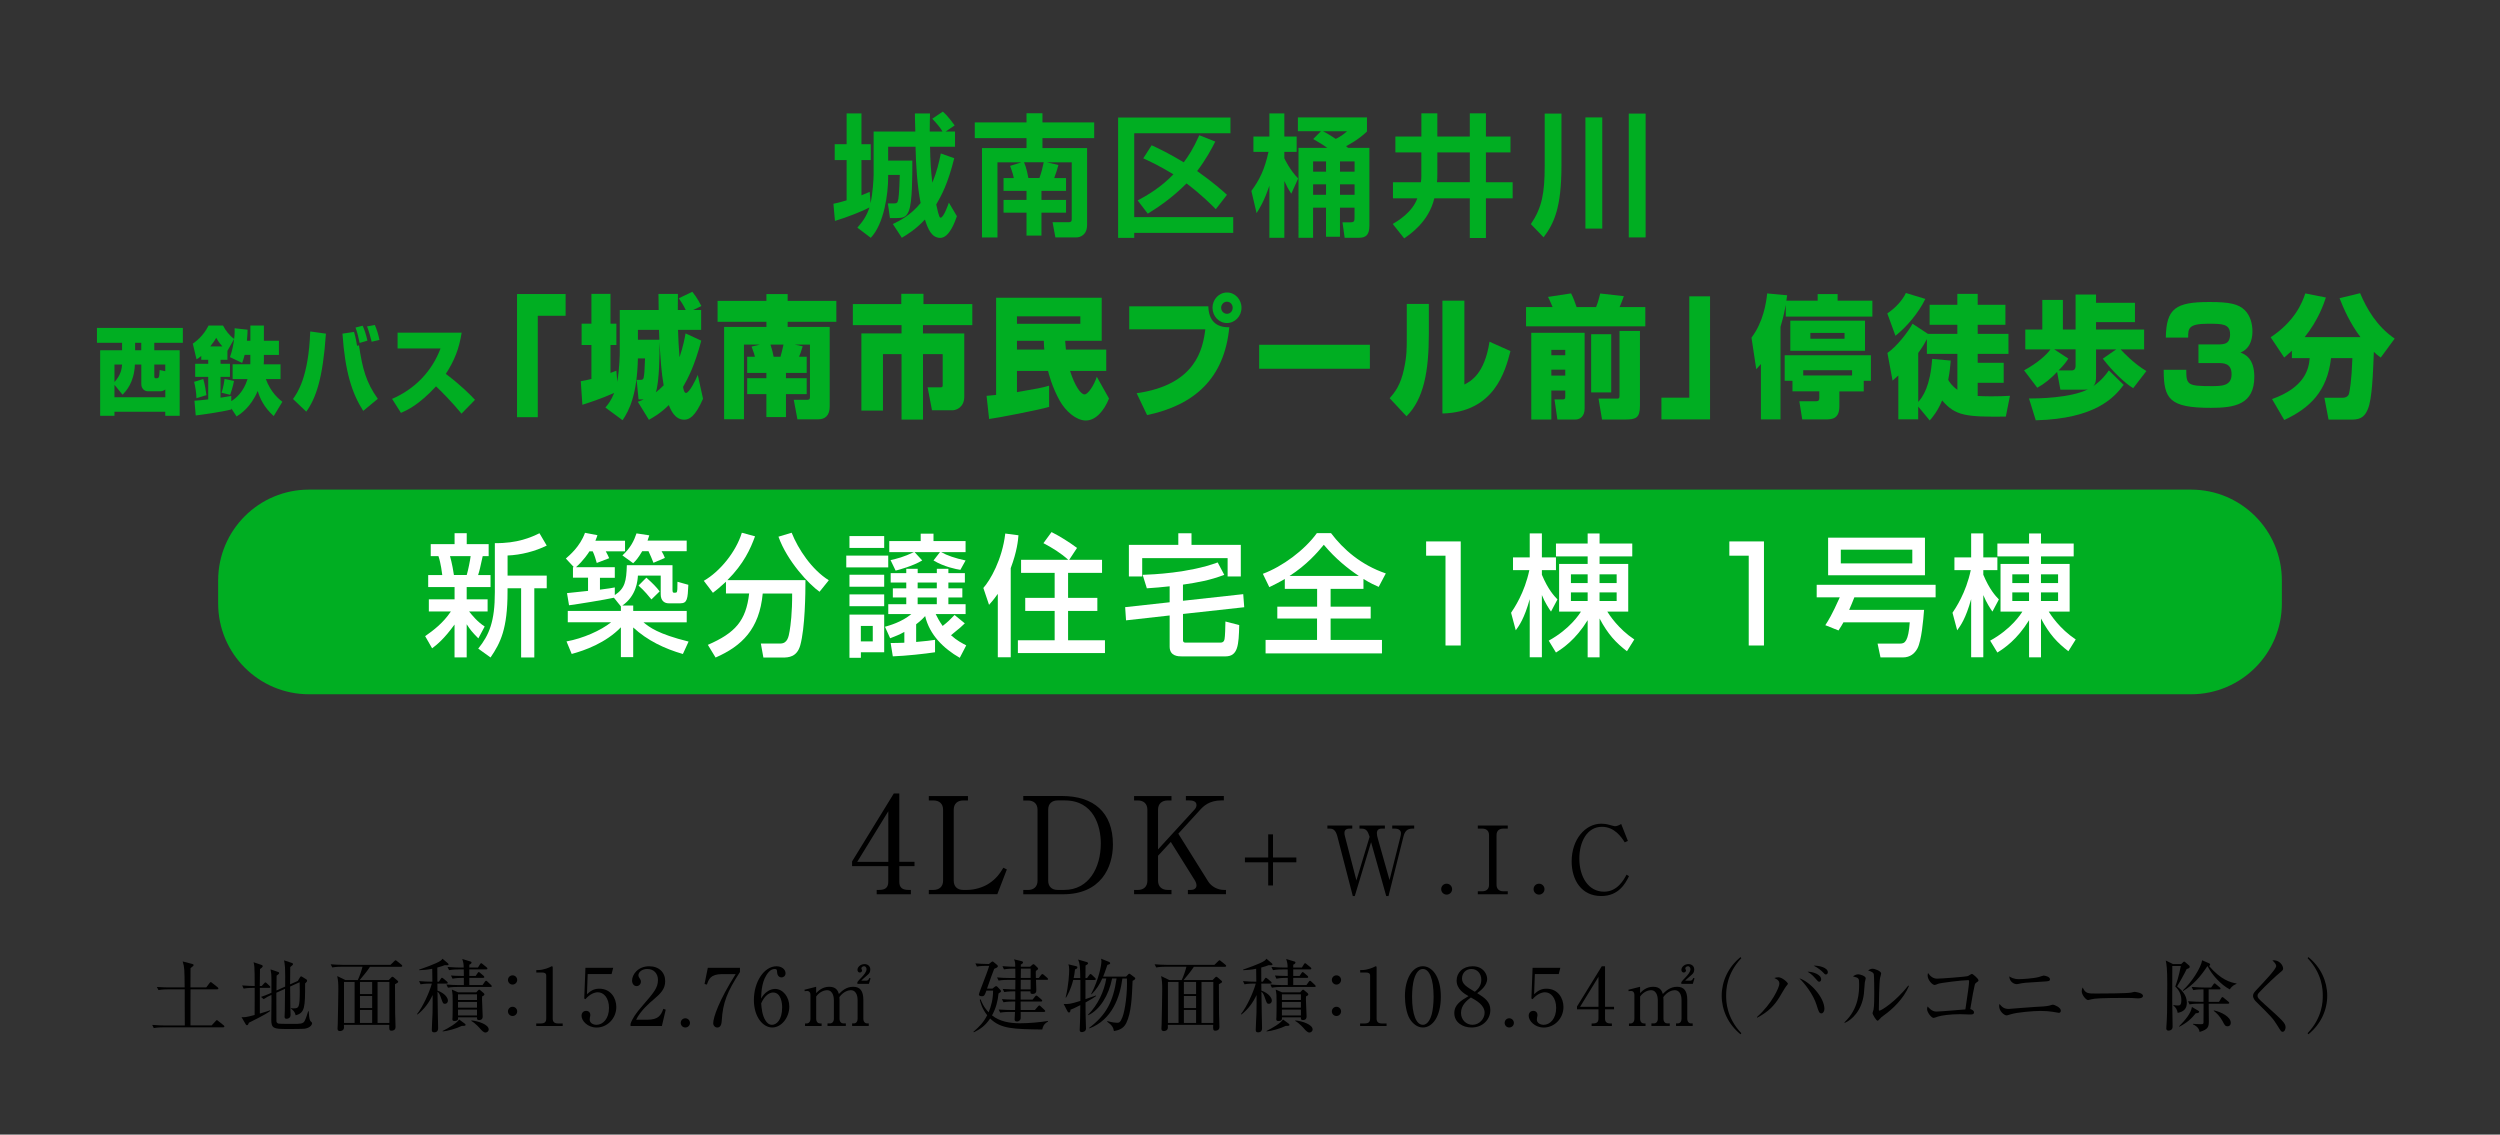 <?xml version="1.0" encoding="utf-8"?>
<!-- Generator: Adobe Illustrator 23.0.3, SVG Export Plug-In . SVG Version: 6.00 Build 0)  -->
<svg version="1.1" xmlns="http://www.w3.org/2000/svg" xmlns:xlink="http://www.w3.org/1999/xlink" x="0px" y="0px"
	 viewBox="0 0 650 295" style="enable-background:new 0 0 650 295;" xml:space="preserve">
<rect x="0" y="0" width="650" height="295" fill="#333333" stroke="none"/>
<style type="text/css">
	.st0{fill:#00AE22;}
	.st1{fill:#FFFFFF;}
</style>
<g id="レイヤー_1">
</g>
<g id="レイヤー_2">
</g>
<g id="レイヤー_3">
	<g>
		<g>
			<g>
				<path class="st0" d="M25.21,85.26h22.33v3.86h-7.42v1.95h6.6v17.04h-3.75v-1.06H29.76v1.06h-3.72V91.07h5.7v-1.95h-6.53V85.26z
					 M29.76,100.05v3.24h13.22v-2.03c-0.35,0.3-0.82,0.47-1.27,0.47h-3.27c-0.82,0-1.7-0.64-1.7-1.88v-5.07h-1.67
					c-0.19,4.72-2.31,6.9-3.2,7.84L29.76,100.05z M29.76,94.78v4.55c1.74-1.88,1.91-3.59,1.98-4.55H29.76z M35.13,89.12v1.95h1.6
					v-1.95H35.13z M42.97,96.51v-1.73h-2.85v2.84c0,0.5,0,0.74,0.4,0.74c0.75,0,0.9,0,0.99-2.15L42.97,96.51z"/>
				<path class="st0" d="M60.15,106.19v0.27c-2.59,0.67-7.96,1.41-9.26,1.56l-0.33-3.83c0.97-0.07,1.93-0.15,3.58-0.35v-5.86h-3.39
					v-3.39h3.39v-1.04h-1.81v-1.01c-0.64,0.54-0.85,0.67-1.23,0.89l-0.97-4.08c0.75-0.54,2.69-1.9,4.1-4.72h3.75
					c0.64,1.29,1.74,2.67,2.9,3.49c0.17-1.46,0.14-2.2,0.12-2.77l3.37,0.37c-0.02,0.72-0.02,1.41-0.17,2.87h0.9v-3.96h3.51v3.96
					h3.91v3.69h-3.91v1.66c0,0.32-0.02,0.59-0.05,0.79h4.38v3.83h-3.82c1.27,3.49,3.44,5.22,4.29,5.91l-2.24,3.71
					c-2.61-2.35-3.58-4.65-4.17-6.53c-1.79,4.28-4.55,6.04-5.49,6.63L60.15,106.19z M52.85,98.54c0.42,1.29,0.75,3.59,0.82,4.2
					l-2.59,0.79c-0.02-1.21-0.28-2.99-0.61-4.25L52.85,98.54z M57.8,90.06c-0.87-1.01-1.25-1.66-1.58-2.23
					c-0.35,0.62-0.66,1.11-1.55,2.23H57.8z M60.48,98.54v-3.83h4.59c0.02-0.27,0.02-0.37,0.02-0.57v-1.88h-1.48
					c-0.26,1.06-0.45,1.53-0.66,2.1l-3.16-1.51c0.68-1.9,0.87-3.24,1.08-4.7l-1.74,3.07v2.33h-1.79v1.04h2.45v3.39h-2.45v5.42
					c1.37-0.2,2-0.32,2.78-0.45l0.02,1.34c1.13-0.69,3.18-2.32,4.22-5.74H60.48z M60.84,99.06c-0.26,1.46-0.87,3.22-0.99,3.59
					l-2.26-0.54c0.49-1.21,0.75-3.22,0.8-3.59L60.84,99.06z"/>
				<path class="st0" d="M76.18,103.74c1.11-1.56,4.05-5.59,4.48-17.56l4.08,0.57c-0.8,11.72-2.59,16.75-5.11,20.28L76.18,103.74z
					 M92.04,86.3c0.42,1.31,0.71,3.07,0.8,3.61l0.49-0.12c0.92,6.08,1.84,9.62,4.9,13.9l-3.79,3.14c-2.9-4.5-4.71-10.09-5.4-20.08
					L92.04,86.3z M93.5,89.17c-0.28-1.41-0.59-2.7-1.06-4.01l1.86-0.47c0.54,1.24,0.87,2.3,1.23,3.88L93.5,89.17z M96.63,88.85
					c-0.19-0.82-0.78-2.97-1.2-3.98l2.03-0.37c0.59,1.39,0.85,2.25,1.2,3.88L96.63,88.85z"/>
				<path class="st0" d="M101.94,103.71c5.84-2.52,10.32-7.05,12.6-13.11h-11.17V86.5h16.66c-0.68,4.21-1.86,7.22-4.12,10.71
					c4.15,3.14,6.29,5.37,7.59,6.75l-3.51,3.59c-2.26-2.77-5.32-5.91-6.62-7.1c-4.52,4.87-7.47,6.18-9.12,6.9L101.94,103.71z"/>
				<path class="st0" d="M147.07,82.1h-7.25v26.37h-5.39V76.45h12.63V82.1z"/>
				<path class="st0" d="M165.83,104.46c0.85-0.31,1.14-0.41,1.53-0.62h-1.34l-0.49-5.07h0.91c0.62,0,0.82-0.14,0.91-0.58
					c0.16-0.69,0.26-1.88,0.36-5h-1.86c-0.2,9.48-2.28,13.53-3.98,16.06l-4.47-3.29c0.75-0.89,1.53-1.85,2.28-3.8
					c-3.23,1.47-6.95,2.67-8.26,3.08l-0.42-6.13c0.98-0.17,1.73-0.31,2.77-0.58v-8.83h-2.55v-5.55h2.55v-7.74h4.96v7.74h1.53v5.55
					h-1.53v7.26c0.39-0.14,0.49-0.17,1.53-0.58l0.23,2.88c0.62-3.73,0.65-7.26,0.65-7.57V80.6h10.12c-0.03-0.86-0.06-3.53-0.06-4.18
					h5.06c-0.03,1.51-0.03,2.29-0.03,4.18h2.06c-0.59-1.3-1.34-2.36-1.8-3.05l3.52-1.68c1.27,1.54,2.09,3.22,2.35,3.7l-2.15,1.03
					h2.09v5.17h-6.01c0.03,1.78,0.2,4.96,0.39,7.12c1.01-3.05,1.34-4.96,1.57-6.2l4.08,1.88c-1.73,6.54-3.39,9.66-4.73,12.02
					c0.07,0.48,0.26,1.58,0.75,1.58c0.88,0,2.55-3.39,3.07-4.69l1.37,6.2c-2.06,4.69-3.59,5.44-4.9,5.44c-2.45,0-3.49-2.57-4.01-3.8
					c-2.12,2.12-3.85,3.08-5.16,3.83L165.83,104.46z M165.86,85.77v2.57h5.58c0-0.31-0.07-2.09-0.1-2.57H165.86z M172.55,100.18
					c-0.59-3.36-0.78-6.4-1.08-11.23c0.07,3.12-0.06,10.34-0.95,13.05C171.12,101.55,171.67,101.07,172.55,100.18z"/>
				<path class="st0" d="M197.58,89.6h-4.15v19.41h-5.16v-24h11v-1.34h-12.7v-5.44h12.7v-1.78h5.52v1.78h12.66v5.44h-12.66v1.34
					h10.93v20.72c0,2.33-1.24,3.29-2.94,3.29h-5.45l-0.95-5.07h3.46c0.75,0,0.75-0.41,0.75-0.75V89.6h-3.95l2.06,0.44
					c-0.49,1.61-0.56,1.78-0.95,2.71h1.99v4.21h-5.39v1.37h5.39v4.14h-5.39v5.96h-5.09v-5.96h-4.99v-4.14h4.99v-1.37h-4.99v-4.21
					h2.02c-0.16-0.65-0.23-0.82-0.88-2.64L197.58,89.6z M202.93,92.75c0.26-0.82,0.55-2.19,0.78-3.15h-3.39
					c0.46,1.37,0.69,2.43,0.82,3.15H202.93z"/>
				<path class="st0" d="M234.32,76.39h5.78v2.67h12.7v5.48h-12.83v2.16h10.74v16.44c0,2.67-1.96,3.53-3.1,3.53h-5.29l-1.14-5.96
					h3.3c0.62,0,0.62-0.17,0.62-0.79v-7.84h-5.12v17.02h-5.58V92.07h-4.83v14.69h-5.61V86.69h10.44v-2.16h-12.66v-5.48h12.6V76.39z"
					/>
				<path class="st0" d="M256.51,102.92c0.72-0.07,0.91-0.07,2.48-0.24V77.41h27.45v11.2h-9.5c0.06,0.82,0.1,1.4,0.2,2.29h10.48
					v5.55h-9.4c1.21,3.83,2.77,6.1,3.75,6.1c0.91,0,2.48-2.36,3.2-4.59l3.17,5.65c-1.31,3.29-3.52,5.72-6.01,5.72
					s-5.22-2.36-6.76-5.07c-2.09-3.7-3-7.46-3.07-7.81h-8.09v5.51c5.68-0.99,6.33-1.1,8.36-1.68v5.51
					c-2.45,0.75-13.58,2.91-15.6,3.15L256.51,102.92z M264.41,82.24v1.95h16.48v-1.95H264.41z M271.52,90.9
					c-0.1-0.92-0.1-1.54-0.13-2.29h-6.98v2.29H271.52z"/>
				<path class="st0" d="M314.17,79.64c0.07,3.6,1.96,5.55,5.45,5.44c-1.27,13.29-9.04,20.24-21.38,22.84l-2.71-5.68
					c15.37-2.19,17.2-11.44,17.85-16.61h-19.78v-5.99H314.17z M319,83.99c-2.06,0-3.75-1.78-3.75-3.97s1.7-3.97,3.75-3.97
					c2.09-0.03,3.79,1.78,3.79,3.97S321.09,83.99,319,83.99z M319,78.44c-0.82,0-1.5,0.72-1.5,1.57c0,0.89,0.69,1.58,1.5,1.58
					c0.85,0,1.5-0.68,1.5-1.58C320.5,79.16,319.85,78.44,319,78.44z"/>
				<path class="st0" d="M356.17,89.64v6.23h-28.79v-6.23H356.17z"/>
				<path class="st0" d="M371.5,86.73c0,9.86-1.34,17.05-5.81,21.5l-4.37-4.69c1.31-1.51,2.84-3.39,3.72-7.6
					c0.75-3.53,0.72-5.17,0.72-8.66v-8.25h5.74V86.73z M380.74,99.98c1.66-0.86,5.25-2.74,6.53-11.13l5.45,2.43
					c-1.37,5.27-4.21,15.89-17.69,16.23V78.17h5.71V99.98z"/>
				<path class="st0" d="M396.76,79.84h6.92c-0.16-0.41-0.88-2.09-1.21-2.64l6.01-0.92c0.46,0.82,1.17,2.71,1.44,3.56h5.06
					c0.39-0.96,0.62-1.64,1.08-3.53l6.14,0.69c-0.36,1.06-0.91,2.4-1.11,2.84h6.69v5h-31.01V79.84z M398.13,86.52H412v19.72
					c0,2.02-1.24,2.84-2.38,2.84h-4.7l-0.75-5.24h2.25c0.55,0,0.55-0.45,0.55-0.72v-1.58h-3.62v7.53h-5.22V86.52z M403.35,90.97v1.4
					h3.62v-1.4H403.35z M403.35,96.11v1.54h3.62v-1.54H403.35z M413.7,86.9h5.22v15.13h-5.22V86.9z M421.07,86.04h5.32v19.45
					c0,3.22-1.08,3.59-3.98,3.59h-5.88l-0.91-5.44h4.83c0.49,0,0.62-0.14,0.62-0.75V86.04z"/>
				<path class="st0" d="M444.6,109.05h-12.63v-5.65h7.25V77.04h5.39V109.05z"/>
				<path class="st0" d="M457.84,94.64c-0.49,0.58-0.69,0.79-1.21,1.37l-1.24-8.22c3.1-4.14,3.82-9.07,4.08-11.5l5.19,0.48
					c-0.03,0.21-0.16,1.16-0.2,1.4h8.13v-1.71h5.19v1.71h9.04v4.14h-22.52v-3.05c-0.16,0.89-0.52,2.88-1.37,5.72v24.07h-5.09V94.64z
					 M484.57,99.02v2.74h-6.33v3.83c0,3.25-1.83,3.46-3.59,3.46h-6.07l-0.75-4.73h4.37c0.69,0,0.82-0.34,0.82-0.89v-1.68h-6.98
					v-2.74h-2.02v-6.64h22.42v6.64H484.57z M484.9,83.37v7.84h-19.42v-7.84H484.9z M481.54,96.25h-12.7v1.37h12.7V96.25z
					 M470.7,86.56v1.51h8.88v-1.51H470.7z"/>
				<path class="st0" d="M490.7,81.49c2.12-1.4,3.98-3.46,4.83-5.31l5.06,1.54c-1.8,3.66-4.8,7.22-7.77,9.59L490.7,81.49z
					 M498.73,105.7v3.32h-5.16v-11.4c-0.59,0.55-0.91,0.82-1.5,1.34l-1.34-7.19c2.35-1.61,5.29-5.31,6.53-7.6l4.01,2.64h7.64v-2.36
					h-7.21v-5.2h7.21v-2.84h5.29v2.84h7.21v5.2h-7.21v2.36h8V92h-8v2.33h6.76v5.2h-6.76v3.42c0.65,0.03,1.8,0.1,3.53,0.1
					c2.09,0,3.49-0.07,4.86-0.14l-1.08,5.41c-10.31,0.1-13.12-0.17-16.55-4.21c-1.24,2.94-2.55,4.42-3.23,5.21L498.73,105.7z
					 M507.19,93.75c-0.1,1.13-0.2,2.71-0.65,5c0.26,0.48,0.88,1.54,2.38,2.6V92h-7.93v-3.83c-0.39,0.75-0.98,1.85-2.25,3.6v12.74
					c1.21-1.37,3.13-4.07,3.62-11.2L507.19,93.75z"/>
				<path class="st0" d="M527.54,103.61c2.09,0,10.8-0.07,15.41-2.43c-0.2,0.07-0.49,0.14-0.98,0.14h-6.27l-0.85-4.62
					c-1.66,1.75-3.33,3.12-5.16,4.11l-3.43-4.52c3.72-2.02,5.91-4.14,6.85-5.44h-6.53v-5.17H531v-7.7h5.35v7.7h3.3v-9.11h5.32v2.16
					h10.12v5.03h-10.12v1.92h12.5v5.17h-6.1c0.82,0.92,3.56,3.77,6.69,5.62l-3.43,4.45c-1.99-1.16-5.32-4.28-7.9-7.67l3.46-2.4
					h-5.22v7.19c0,0.45,0,1.71-0.78,2.4c2.22-1.51,3.43-3.15,4.11-4.14l3.85,3.77c-2.42,3.22-7.25,8.8-22.85,9.21L527.54,103.61z
					 M537.76,93.23c-0.36,0.58-0.91,1.47-2.55,3.08h3.46c0.98,0,0.98-0.92,0.98-1.23v-4.25h-5.55L537.76,93.23z"/>
				<path class="st0" d="M568.43,96.14c-0.03,3.94,0.39,4.25,6.53,4.25c2.61,0,5.25,0,5.25-3.08c0-2.91-2.09-2.91-3.52-2.91h-5.09
					v-4.86h5.09c1.4,0,3.13,0,3.13-2.6c0-2.74-1.96-2.77-5.74-2.77c-5.16,0-5.16,1.27-5.16,3.6h-5.81c0.13-7.6,2.55-9.25,11.36-9.25
					c5.19,0,7.54,0.51,9.17,2.12c1.47,1.44,1.99,3.63,1.99,5.44c0,0.89,0,4.35-3.1,5.58c1.14,0.44,3.59,1.47,3.59,6.3
					c0,7.19-5.06,8.08-11.26,8.08c-10.87,0-12.3-2.33-12.3-9.9H568.43z"/>
				<path class="st0" d="M595.88,91.21c-0.78,0.72-1.27,1.13-1.99,1.75l-3.52-5.27c6.36-4.21,8.23-9.07,9.01-11.4l5.35,1.06
					c-0.55,1.64-1.89,5.75-5.52,10.31h14.52c-2.71-3.56-4.44-7.53-5.45-10.13l5.35-1.3c1.73,4.08,4.31,8.59,8.98,11.81l-3.62,4.93
					c-0.69-0.51-1.21-0.92-1.79-1.47c-0.23,5.82-0.46,12.16-1.53,14.79c-0.72,1.75-1.6,2.81-4.15,2.81h-6.1l-1.08-5.68h4.83
					c0.72,0,1.27-0.38,1.47-0.79c0.26-0.55,0.78-3.63,0.98-9.52h-5.55c-0.98,8.59-5.48,12.98-12.17,16.09l-3.17-5.44
					c8.55-3.05,9.56-7.81,9.79-10.65h-4.63V91.21z"/>
			</g>
		</g>
		<path class="st0" d="M569.66,180.51H80.34c-13.05,0-23.62-10.58-23.62-23.62v-5.97c0-13.05,10.58-23.62,23.62-23.62h489.32
			c13.05,0,23.62,10.58,23.62,23.62v5.97C593.29,169.93,582.71,180.51,569.66,180.51z"/>
		<g>
			<path class="st0" d="M222.92,59.19c1.42-1.61,2.44-3.09,3.13-5.25c-1.78,0.96-5.77,2.54-8.96,3.5l-0.4-4.46
				c0.99-0.21,1.78-0.38,3.43-0.89V41.61h-3.1v-4.12h3.1v-8h3.86v8h2.41v4.12h-2.41v9.17c1.29-0.51,1.52-0.62,2.14-0.89l0.23,2.95
				c0.59-2.75,0.79-6.42,0.79-7.35V34.2h10.84c-0.1-3.47-0.1-3.88-0.1-4.7h3.92c-0.03,1.79-0.07,2.71-0.07,4.7h3.33
				c-0.76-1.24-1.42-1.99-2.67-3.33l2.74-1.85c1.48,1.27,2.93,3.4,3.07,3.6l-2.34,1.58h2.44v3.95h-6.49
				c0.07,3.74,0.23,6.25,0.59,9.34c1.22-2.88,1.78-5.46,2.21-7.59l3.49,1.24c-1.65,6.63-3.3,9.65-4.68,12.02
				c0.73,3.43,0.92,3.43,1.15,3.43c0.76,0,1.94-3.3,2.14-3.91l2.08,3.54c-0.43,1.27-1.94,5.63-4.32,5.63
				c-2.27,0-3.23-2.37-3.99-4.77c-2.41,2.57-4.42,3.78-6,4.74l-2.34-3.57c1.55-0.75,4.55-2.16,7.22-5.46
				c-0.89-4.57-1.22-9.92-1.32-14.63h-7.12v3.6h6.29c0,4.12,0,10.71-0.89,13.01c-0.53,1.37-1.12,1.92-3.03,1.92h-1.91l-0.53-3.81
				h1.75c0.56,0,0.73-0.24,0.82-0.52c0.23-0.65,0.36-1.92,0.53-6.87h-3.03v0.62c0,4.19-1.02,12.05-4.52,15.72L222.92,59.19z"/>
			<path class="st0" d="M265.6,42.2h-6.26v19.54h-4.02V38.49h11.57v-2.58h-13.45v-4.09h13.45v-2.37h4.15v2.37h13.45v4.09h-13.45
				v2.58h11.6V58.5c0,2.57-1.75,3.23-2.83,3.23h-5.41l-0.73-3.95h4.22c0.56,0,0.76-0.27,0.76-0.69V42.2h-6.49l3.03,0.69
				c-0.2,0.76-0.63,2.2-1.09,3.4h3.07v3.33h-6.39v2.37h6.39v3.3h-6.39v5.97h-3.89v-5.97h-5.97v-3.3h5.97v-2.37h-5.97v-3.33h2.67
				c-0.1-0.48-0.23-1.17-0.96-3.16L265.6,42.2z M270.25,46.28c0.46-1.2,0.86-2.78,1.12-4.09h-5.14c0.13,0.27,0.69,1.48,1.15,4.09
				H270.25z"/>
			<path class="st0" d="M290.72,30.56h29.2v4.09h-25.02v21.8h25.74v4.09h-25.74v1.3h-4.19V30.56z M295.8,52.12
				c2.41-1.3,5.97-3.33,9.29-6.8c-4.02-2.44-6.53-3.54-7.84-4.15l2.18-3.4c1.85,0.86,4.45,2.09,8.34,4.43
				c1.12-1.48,2.44-3.43,4.05-7.04l4.15,1.65c-0.99,1.99-2.47,4.7-4.71,7.66c4.42,3.16,6.63,5.15,7.75,6.18l-2.9,3.74
				c-1.35-1.37-3.92-3.91-7.61-6.7c-3.86,3.88-7.51,6.28-10.08,7.86L295.8,52.12z"/>
			<path class="st0" d="M325.36,49.65c2.14-2.95,3.43-5.53,4.45-10.16h-3.92V35.5h4.15v-6.01h3.89v6.01h3.2v3.98h-3.2v1.68
				c0.13,0.27,1.38,2.95,3.59,5.25l-1.78,3.95c-0.86-1.3-1.09-1.75-1.81-3.3v14.76h-3.89V48.27c-1.35,4.02-2.54,5.91-3.33,7.14
				L325.36,49.65z M345.1,38.45c-0.79-0.58-1.71-1.17-3.66-2.3l2.01-2.03h-6v-3.6h17.96v3.67c-2.21,2.16-4.94,3.54-5.44,3.81
				c0.07,0.07,0.46,0.38,0.53,0.45h5.54v20.15c0,2.27-0.69,3.23-2.77,3.23h-3.66l-0.56-4.02h1.98c1.05,0,1.15-0.27,1.15-1.34v-2.47
				h-3.79v7.55h-3.63v-7.55h-3.36v7.83h-3.79V38.45H345.1z M341.41,41.96v2.68h3.36v-2.68H341.41z M341.41,47.93v2.71h3.36v-2.71
				H341.41z M343.98,34.13c1.12,0.55,3.16,1.85,3.33,1.99c1.32-0.69,1.91-1.1,2.93-1.99H343.98z M348.4,41.96v2.68h3.79v-2.68H348.4
				z M348.4,47.93v2.71h3.79v-2.71H348.4z"/>
			<path class="st0" d="M369.56,39.62h-6.76V35.5h6.76v-6.04h4.15v6.04h8.44v-6.04h4.19v6.04h6.39v4.12h-6.39v7.76h6.95v4.19h-6.95
				v10.3h-4.19v-10.3h-9.23c-1.45,6.11-6.33,9.37-7.84,10.4l-2.97-3.74c1.25-0.75,5.08-2.99,6.39-6.66h-6.33v-4.19h7.25
				c0.13-0.69,0.13-1.48,0.13-1.75V39.62z M373.71,45.42c0,0.69-0.03,1.44-0.1,1.96h8.54v-7.76h-8.44V45.42z"/>
			<path class="st0" d="M401.63,29.53h4.35v13.46c0,11.09-1.94,15.11-4.65,18.71l-3.3-3.43c2.9-4.33,3.59-8.03,3.59-15.18V29.53z
				 M412.21,30.52h4.38v28.91h-4.38V30.52z M423.48,29.53h4.38v32.2h-4.38V29.53z"/>
		</g>
		<g>
			<g>
				<path d="M232.39,206.3h1.43v17.77h3.95v1.12h-3.95v4.06c0,1.54,0.77,2.13,2.45,2.13h0.56v1.12h-8.89v-1.12h0.56
					c1.64,0,2.45-0.56,2.45-2.13v-4.06h-9.41v-1.22L232.39,206.3z M230.96,210.92l-8.08,13.16h8.08V210.92z"/>
				<path d="M251.67,208.12h-1.22c-1.5,0-2.48,0.84-2.48,2.41v18.44c0,1.47,0.87,2.41,2.48,2.41h0.94c2.13,0,4.2-0.73,5.42-1.47
					c2.31-1.4,3.32-3.08,4.06-4.3l0.91,0.45l-2.48,6.44h-17.81v-1.12h1.19c1.43,0,2.52-0.77,2.52-2.41v-18.44
					c0-1.57-0.98-2.41-2.52-2.41h-1.19v-1.15h10.18V208.12z"/>
				<path d="M266.06,206.96h10.04c8.19,0,13.26,4.2,13.26,12.6c0,5.98-3.15,12.95-12.95,12.95h-10.36v-1.12h1.19
					c1.5,0,2.52-0.8,2.52-2.41v-18.44c0-1.57-0.98-2.41-2.52-2.41h-1.19V206.96z M272.53,228.97c0,1.47,0.87,2.41,2.48,2.41h1.68
					c6.33,0,9.52-5.67,9.52-12.11c0-4.44-1.82-11.16-9.38-11.16h-1.82c-1.5,0-2.48,0.84-2.48,2.41V228.97z"/>
				<path d="M306.36,216.76l7.77,12.42c0.81,1.29,2.41,2.2,4.13,2.2h0.49v1.12h-9.9v-1.12h0.84c0.67,0,1.4-0.38,1.4-1.15
					c0-0.52-0.24-1.05-0.49-1.43l-6.19-9.9l-3.32,3.6v6.47c0,1.54,0.98,2.41,2.52,2.41h0.98v1.12h-9.73v-1.12h0.98
					c1.43,0,2.48-0.77,2.48-2.41v-18.44c0-1.57-0.98-2.41-2.48-2.41h-0.98v-1.15h9.73v1.15h-0.98c-1.5,0-2.52,0.84-2.52,2.41v10.32
					l9.55-10.43c0.35-0.39,0.45-0.84,0.45-1.12c0-1.01-1.08-1.19-1.85-1.19h-0.91v-1.15h9.87v1.15h-0.63c-3.18,0-4.69,1.5-5.6,2.52
					L306.36,216.76z"/>
				<path d="M323.68,222.95h6.05v-6.02h1.25v6.02h6.07v1.25h-6.07v6.02h-1.25v-6.02h-6.05V222.95z"/>
				<path d="M367.18,215.44c-1.4,0-1.96,0.81-2.28,2.06l-3.89,15.48h-0.59l-3.94-14.01l-4.24,14.01h-0.51l-4.02-15.53
					c-0.44-1.71-1.18-2.01-1.98-2.01h-0.61v-0.81h6.47v0.81h-0.61c-1,0-1.42,0.37-1.42,1.13c0,0.34,0.02,0.49,0.22,1.22l2.89,11.12
					l3.43-11.34c-0.47-1.47-0.83-2.13-2.13-2.13h-0.51v-0.81h6.61v0.81h-0.86c-0.76,0-1.22,0.37-1.22,1.18
					c0,0.42,0.1,0.93,0.25,1.42l3.04,10.78l2.82-11.22c0.1-0.39,0.15-0.73,0.15-0.96c0-0.88-0.81-1.2-1.49-1.2h-0.78v-0.81h5.71
					v0.81H367.18z"/>
				<path d="M377.55,231.18c0,0.81-0.66,1.42-1.42,1.42c-0.81,0-1.42-0.64-1.42-1.42c0-0.78,0.61-1.42,1.42-1.42
					C376.88,229.76,377.55,230.37,377.55,231.18z"/>
				<path d="M384.23,232.51v-0.78h1.18c1,0,1.74-0.54,1.74-1.69v-12.91c0-1.1-0.69-1.69-1.74-1.69h-1.18v-0.81h7.79v0.81h-1.18
					c-1.05,0-1.74,0.56-1.74,1.69v12.91c0,1.1,0.69,1.69,1.74,1.69h1.18v0.78H384.23z"/>
				<path d="M401.57,231.18c0,0.81-0.66,1.42-1.42,1.42c-0.81,0-1.42-0.64-1.42-1.42c0-0.78,0.61-1.42,1.42-1.42
					C400.91,229.76,401.57,230.37,401.57,231.18z"/>
				<path d="M422.44,219.01c-0.88-1.37-2.67-4.04-5.93-4.04c-3.94,0-5.88,3.99-5.88,8.25c0,4.75,2.33,8.62,6.44,8.62
					c3.48,0,5.17-3.18,5.83-4.43l0.64,0.39c-0.93,1.89-2.67,5.17-7.22,5.17c-5.17,0-7.69-4.19-7.69-9.01c0-5.73,3.55-9.8,7.71-9.8
					c0.59,0,1.3,0.07,2.06,0.29c0.17,0.05,1.32,0.37,1.47,0.37c0.54,0,1.18-0.29,1.64-0.59l1.74,4.41L422.44,219.01z"/>
			</g>
		</g>
		<g>
			<g>
				<path d="M53.63,256.72l0.85-1.12c0.12-0.17,0.19-0.25,0.31-0.25s0.15,0.04,0.39,0.23l1.39,1.1c0.1,0.08,0.21,0.19,0.21,0.33
					c0,0.19-0.19,0.21-0.33,0.21h-6.91c0,0.68-0.02,3.67-0.02,4.27c0,0.21,0.02,4.52,0,5.12h5.5l1.04-1.12
					c0.15-0.17,0.21-0.25,0.31-0.25c0.12,0,0.19,0.06,0.39,0.23l1.37,1.1c0.1,0.08,0.21,0.19,0.21,0.31c0,0.19-0.19,0.23-0.31,0.23
					H42.43c-0.21,0-1.49,0-2.45,0.19l-0.41-0.83c1.39,0.12,2.8,0.15,3.19,0.15h5.29c-0.02-0.19-0.02-4.58-0.02-5.06v-4.33h-4.38
					c-0.27,0-1.43,0-2.45,0.19l-0.42-0.81c1.39,0.1,2.8,0.12,3.19,0.12h4.04c-0.04-4.71-0.04-5.25-0.52-6.76l2.51,0.66
					c0.21,0.06,0.33,0.1,0.33,0.29c0,0.17-0.1,0.25-0.19,0.31c-0.08,0.08-0.48,0.39-0.6,0.48c0,1.68-0.02,3.34-0.02,5.02H53.63z"/>
				<path d="M69.99,256.85h-2.43v6.68c1.68-0.5,2.16-0.68,2.63-0.85l0.08,0.17c-0.73,0.54-1.7,1.1-2.99,1.76
					c-0.85,0.44-1.93,0.97-2.55,1.29c-0.19,0.44-0.27,0.66-0.52,0.66c-0.15,0-0.27-0.15-0.33-0.25l-1.08-1.85
					c0.71,0.04,1.06,0.08,3.4-0.56c0-0.71,0.02-3.86,0.02-4.5v-2.55h-0.42c-0.37,0-1.43,0-2.45,0.19l-0.39-0.83
					c1.22,0.1,2.47,0.15,3.26,0.15c0-1.04,0-2.07-0.02-3.11c-0.02-1.74-0.06-2.2-0.27-3.07l2.09,0.71c0.1,0.04,0.29,0.12,0.29,0.31
					c0,0.25-0.41,0.56-0.71,0.75c-0.04,1.45-0.04,2.16-0.06,4.42h0.5l0.62-0.68c0.19-0.21,0.25-0.27,0.35-0.27
					c0.12,0,0.25,0.15,0.35,0.23l0.73,0.68c0.1,0.1,0.19,0.19,0.19,0.31C70.3,256.83,70.11,256.85,69.99,256.85z M79.26,267.46
					c-0.48,0.08-4.15,0.08-4.73,0.08c-3.4,0-4-0.17-4-2.43c0-0.81,0.06-4.38,0.06-5.1c0-0.21-0.02-1.14-0.02-1.33
					c-0.83,0.37-1.29,0.6-2.01,1.1l-0.71-0.58c1.12-0.37,2.41-0.93,2.72-1.08v-3.67c0-0.97-0.04-1.43-0.23-2.41l1.93,0.66
					c0.15,0.04,0.31,0.12,0.31,0.29c0,0.19-0.17,0.33-0.66,0.68c-0.02,0.62-0.04,3.32-0.04,3.86l2.26-1.02
					c0.02-2.07,0.02-3.55-0.04-5c-0.04-0.77-0.19-1.49-0.25-1.82l1.99,0.66c0.21,0.06,0.35,0.17,0.35,0.31
					c0,0.19-0.29,0.44-0.73,0.77c-0.04,1.87-0.04,2.14-0.04,4.5l2.01-0.89l0.5-0.83c0.1-0.17,0.21-0.35,0.35-0.35
					s0.27,0.08,0.39,0.17l0.97,0.6c0.08,0.04,0.21,0.19,0.21,0.33c0,0.25-0.23,0.46-0.52,0.73c0,6.22-0.04,7.65-2.47,8.29
					c-0.19-1.04-0.95-1.56-1.24-1.74v-0.1c0.35,0.04,0.48,0.04,0.64,0.04c1.45,0,1.68-0.19,1.68-4.56c0-1.41-0.02-1.64-0.04-2.24
					l-2.47,1.12c0.02,3.05,0.04,5.04,0.06,5.6c0,0.27,0.06,1.49,0.06,1.74c0,1-0.87,1.04-1.06,1.04c-0.29,0-0.5-0.1-0.5-0.54
					c0-0.23,0.06-1.29,0.06-1.49c0.04-1.33,0.04-2.12,0.06-5.76l-2.26,1.02c-0.02,0.83,0,7.2,0.02,7.44c0.02,0.27,0.23,0.5,0.5,0.58
					s3.23,0.08,3.63,0.08c2.14,0,2.78,0,3.21-0.77c0.39-0.73,0.83-2.26,0.91-2.51h0.15c0.04,0.75,0.1,1.97,0.39,2.47
					c0.12,0.21,0.48,0.39,0.48,0.6C81.17,266.3,80.81,267.19,79.26,267.46z"/>
				<path d="M93.03,254.81c0.48-1,1.02-2.61,1.22-3.46h-5.41c-0.56,0-1.53,0.02-2.45,0.19l-0.41-0.83c1.06,0.08,2.12,0.15,3.19,0.15
					h12.36l0.91-0.89c0.17-0.17,0.33-0.31,0.39-0.31c0.1,0,0.19,0.06,0.39,0.23l1.16,0.93c0.08,0.06,0.21,0.19,0.21,0.31
					c0,0.21-0.21,0.23-0.33,0.23H96.2c-0.58,0.95-2.14,2.84-2.68,3.46h7.55l0.58-0.6c0.21-0.21,0.27-0.27,0.39-0.27
					c0.1,0,0.27,0.12,0.37,0.21l0.95,0.81c0.12,0.1,0.17,0.21,0.17,0.27c0,0.19-0.08,0.25-0.83,0.66c0,2.34,0.02,5.31,0.04,7.65
					c0.02,0.97,0.1,2.51,0.1,3.46c0,0.89-0.75,0.97-1.04,0.97c-0.62,0-0.62-0.33-0.58-1.51h-11.8c0,0.08,0.02,0.56,0.02,0.66
					c0,0.75-0.66,0.95-1.02,0.95c-0.66,0-0.66-0.46-0.66-0.64c0-0.08,0.06-1.1,0.06-1.26c0.04-2.26,0.15-7.03,0.15-9
					c0-1.49-0.04-2.14-0.29-3.4l2.14,1.04H93.03z M89.44,255.31v10.66h2.76v-10.66H89.44z M96.76,258.46v-3.15h-3.17v3.15H96.76z
					 M96.76,262.09v-3.13h-3.17v3.13H96.76z M96.76,265.97v-3.38h-3.17v3.38H96.76z M101.24,265.97v-10.66h-3.07v10.66H101.24z"/>
				<path d="M108.42,263.67c1.58-1.99,3.23-5.68,3.86-7.94h-0.48c-0.19,0-1.47,0-2.45,0.19l-0.39-0.83c1.18,0.1,2.38,0.15,3.46,0.15
					c0-1-0.04-2.47-0.04-3.36c-1.22,0.25-2.28,0.33-3.38,0.37v-0.17c0.42-0.14,4.52-1.51,5.6-2.32c0.27-0.21,0.35-0.35,0.44-0.5
					l1.43,1.2c0.08,0.06,0.15,0.17,0.15,0.29c0,0.21-0.21,0.21-0.39,0.21c0,0-0.25,0-0.6-0.02c-0.44,0.17-0.91,0.35-1.93,0.62
					c0,0.95,0.02,2.86,0.02,3.67h0.39l0.5-0.75c0.08-0.12,0.19-0.27,0.31-0.27s0.29,0.15,0.39,0.23l0.89,0.75
					c0.1,0.08,0.21,0.19,0.21,0.33c0,0.21-0.21,0.21-0.31,0.21h-2.38c0,0.39,0.02,1.33,0.02,1.82c2.03,0.73,2.72,1.97,2.72,2.61
					c0,0.44-0.31,0.83-0.77,0.83c-0.5,0-0.56-0.21-0.97-1.37c-0.27-0.79-0.48-1.39-0.97-1.8c0.04,3.61,0.04,4.02,0.08,5.6
					c0.04,1.41,0.08,3.05,0.08,3.79c0,0.37,0,1.2-1.04,1.2c-0.54,0-0.6-0.31-0.6-0.71c0-0.68,0.17-3.73,0.19-4.35
					c0.04-2.03,0.02-2.84,0.02-4.65c-0.91,1.97-2.22,3.73-3.92,5.06L108.42,263.67z M115.08,268.05c1.45-0.71,3.79-2.07,4.29-2.99
					l1.49,1.1c0.12,0.08,0.19,0.19,0.19,0.31c0,0.29-0.48,0.27-1,0.27c-1.33,0.68-3.75,1.35-4.94,1.43L115.08,268.05z
					 M124.28,251.54l0.52-0.83c0.1-0.17,0.21-0.29,0.31-0.29c0.1,0,0.27,0.15,0.39,0.25l1.02,0.83c0.1,0.08,0.21,0.19,0.21,0.33
					c0,0.19-0.17,0.21-0.31,0.21h-4.4v1.7h1.66l0.5-0.75c0.08-0.12,0.17-0.25,0.31-0.25c0.1,0,0.25,0.12,0.37,0.23l0.85,0.73
					c0.12,0.1,0.21,0.21,0.21,0.33c0,0.19-0.19,0.21-0.31,0.21h-3.59v1.87h3.44l0.6-0.85c0.1-0.17,0.23-0.27,0.33-0.27
					c0.12,0,0.25,0.12,0.37,0.25l0.89,0.83c0.1,0.1,0.21,0.21,0.21,0.33c0,0.21-0.17,0.21-0.31,0.21h-8.63c-0.35,0-1.45,0-2.45,0.19
					l-0.41-0.83c1.06,0.08,2.14,0.15,3.19,0.15h1.35v-1.87h-0.5c-0.27,0-1.43,0-2.45,0.21l-0.39-0.83c0.62,0.04,1.53,0.12,3.34,0.12
					c0-0.81-0.02-1.31-0.02-1.7h-1.37c-0.37,0-1.45,0-2.45,0.19l-0.41-0.83c1.51,0.12,2.84,0.15,3.19,0.15h1.02
					c-0.02-0.93-0.04-1.16-0.37-2.22l2.12,0.64c0.1,0.02,0.29,0.08,0.29,0.31c0,0.27-0.48,0.5-0.58,0.54v0.73H124.28z
					 M123.81,258.03l0.48-0.52c0.08-0.08,0.21-0.21,0.29-0.21c0.1,0,0.25,0.12,0.33,0.19l0.81,0.68c0.12,0.1,0.23,0.23,0.23,0.37
					c0,0.21-0.25,0.37-0.6,0.54c-0.02,0.21-0.02,0.35-0.02,0.77c0,0.71,0.17,3.79,0.17,4.42c0,0.29-0.04,0.95-0.95,0.95
					c-0.54,0-0.54-0.27-0.52-0.71h-4.94c0.04,0.48,0.06,0.95-0.93,0.95c-0.35,0-0.54-0.1-0.54-0.48c0-0.04,0.02-0.21,0.04-0.5
					c0.04-0.77,0.04-3.01,0.04-3.92c0-1.82,0-2.01-0.23-3.28l1.64,0.73H123.81z M119.08,258.53V260h4.94v-1.47H119.08z
					 M119.08,260.5v1.49h4.94v-1.49H119.08z M119.08,262.49v1.53h4.94v-1.53H119.08z M122.56,265.31c1.87,0.17,4.5,1.1,4.5,2.34
					c0,0.5-0.46,0.81-0.83,0.81c-0.48,0-0.95-0.52-1.31-0.91c-0.12-0.17-1.26-1.47-2.36-2.09V265.31z"/>
				<path d="M134.47,254.79c0,0.66-0.56,1.2-1.2,1.2c-0.66,0-1.2-0.54-1.2-1.2s0.52-1.2,1.2-1.2
					C133.93,253.59,134.47,254.11,134.47,254.79z M134.47,262.96c0,0.68-0.56,1.2-1.2,1.2c-0.66,0-1.2-0.52-1.2-1.2
					c0-0.64,0.52-1.2,1.2-1.2C133.93,261.76,134.47,262.3,134.47,262.96z"/>
				<path d="M139.43,266.1h1.14c1.08,0,1.45-0.42,1.45-1.27v-11.22c0-0.64-0.6-0.75-1-0.75h-1.58v-0.64h0.37
					c1.6,0,3.13-0.73,3.38-0.87c0.15-0.08,0.21-0.12,0.29-0.12c0.19,0,0.23,0.12,0.23,0.29v13.31c0,0.89,0.44,1.27,1.45,1.27h1.14
					v0.66h-6.88V266.1z"/>
				<path d="M152.8,253.26l-0.19,5.23c0.89-0.79,1.68-1.43,3.21-1.43c2.99,0,4.42,2.47,4.42,4.75c0,3.01-2.38,5.35-5.12,5.35
					c-2.36,0-3.92-1.76-3.92-3.05c0-0.79,0.5-1.29,1.2-1.29c0.62,0,1.08,0.41,1.08,1.08c0,0.21-0.02,0.29-0.1,0.62
					c-0.04,0.17-0.06,0.46-0.06,0.58c0,0.89,0.93,1.35,1.76,1.35c1.68,0,3.26-1.6,3.26-4.38c0-2.63-1.39-4.08-2.9-4.08
					c-0.83,0-2.09,0.46-3.23,1.8l-0.31-0.17l0.31-8h7.22l-0.42,1.64H152.8z"/>
				<path d="M172.09,266.76h-8.15v-0.56c0.42-1.31,1.39-2.76,3.05-4.65c3.05-3.53,4.08-4.71,4.08-6.78c0-1.56-1-2.84-2.76-2.84
					c-1.45,0-2.32,0.87-2.32,1.62c0,0.06,0,0.33,0.21,0.64c0.27,0.42,0.44,0.64,0.44,1.04c0,0.62-0.5,1.16-1.12,1.16
					c-0.73,0-1.18-0.68-1.18-1.45c0-1.51,1.47-3.71,4.46-3.71c2.57,0,4.15,1.62,4.15,3.86c0,2.09-1.2,3.24-3.07,4.83
					c-0.71,0.58-3.44,2.92-4.48,5.21h2.86c2.9,0,3.59-1.12,4.21-2.84l0.62,0.23L172.09,266.76z"/>
				<path d="M179.39,265.95c0.02,0.68-0.56,1.2-1.2,1.2c-0.68,0-1.2-0.54-1.2-1.2s0.52-1.2,1.2-1.2
					C178.83,264.75,179.39,265.29,179.39,265.95z"/>
				<path d="M192.39,251.62v1.1c-3.3,5.08-4.46,7.96-4.73,12.59c-0.04,0.54-0.1,1.85-1.16,1.85c-0.52,0-1.06-0.44-1.06-1.14
					c0-1.47,1.45-5.83,5.83-12.75h-3.55c-3.01,0-3.46,1.39-3.92,2.72l-0.62-0.15l0.85-4.21H192.39z"/>
				<path d="M199.71,257.66c0.44-0.27,1.08-0.54,1.8-0.54c2.05,0,3.71,2.07,3.71,4.58c0,2.88-2.05,5.45-4.44,5.45
					c-2.36,0-4.77-2.68-4.77-7.15c0-4.79,2.7-8.77,5.87-8.77c1.39,0,2.36,0.83,2.36,1.82c0,0.75-0.58,1.08-1.06,1.08
					c-0.41,0-1.1-0.27-1.14-1.45c-0.02-0.46-0.06-0.75-0.62-0.75c-0.56,0-1.12,0.31-1.51,0.75c-1.85,2.03-1.95,5.08-2.03,6.95
					C198.28,258.98,198.72,258.26,199.71,257.66z M199.03,265.33c0.35,0.56,0.89,1.12,1.68,1.12c1.1,0,2.65-1.14,2.65-4.56
					c0-0.93-0.23-3.84-2.36-3.84c-0.79,0-2.12,0.58-3.09,2.82C197.99,262.01,198.16,264,199.03,265.33z"/>
				<path d="M212.2,256.56v1.64c0.56-0.56,1.62-1.64,3.42-1.64c1.93,0,2.3,1.26,2.49,1.87c0.68-0.68,1.85-1.87,3.71-1.87
					c1.82,0,2.65,1.1,2.65,3.4v4.89c0,0.79,0.41,1.24,1.04,1.24h0.37v0.66h-4.33v-0.66h0.39c0.73,0,1.04-0.56,1.04-1.24v-4.77
					c0-0.58-0.08-2.63-1.8-2.63c-0.58,0-1.89,0.33-2.94,1.8c0.02,0.17,0.04,0.33,0.04,0.71v4.89c0,0.87,0.48,1.24,1.04,1.24h0.6
					v0.66h-4.77v-0.66h0.6c0.58,0,1.06-0.39,1.06-1.24v-4.77c0-0.44-0.06-2.63-1.8-2.63c-0.5,0-1.82,0.27-2.8,1.64v5.77
					c0,0.87,0.48,1.24,1.04,1.24h0.37v0.66h-4.31v-0.66h0.37c0.62,0,1.04-0.44,1.04-1.24v-6.24c0-0.64-0.37-0.97-0.85-0.97
					c-0.25,0-0.46,0.02-0.62,0.08l-0.1-0.39L212.2,256.56z M222.92,255.33c0.31-0.41,0.48-0.58,1.2-1.33
					c0.44-0.48,1.18-1.29,1.18-2.01c0-0.27-0.17-0.77-0.64-0.77c-0.37,0-0.71,0.29-0.71,0.56c0,0.08,0.19,0.46,0.19,0.54
					c0,0.25-0.23,0.54-0.58,0.54c-0.41,0-0.62-0.35-0.62-0.71c0-0.71,0.79-1.49,1.83-1.49c0.85,0,1.51,0.54,1.51,1.41
					c0,0.77-0.39,1.12-0.64,1.35c-0.23,0.23-1.51,1.27-1.72,1.56h1.29c0.54,0,0.71-0.41,0.81-0.71l0.33,0.1l-0.44,1.43h-2.99V255.33
					z"/>
				<path d="M270.99,267.67c-7.53-0.1-10.76-0.15-13.56-2.86c-1.26,1.87-2.45,2.7-4.23,3.59l-0.12-0.13
					c1.64-1.41,2.67-2.51,3.59-4.31c-1.33-1.66-1.74-3.26-1.93-4l0.21-0.17c0.66,1.89,1.76,3.07,2.09,3.4
					c0.64-1.49,1.16-3.4,1.16-5.64h-1.74c-0.41,1.16-0.52,1.47-1.2,1.47c-0.15,0-0.75-0.02-0.75-0.48c0-0.12,0.31-0.97,0.5-1.47
					c1.08-2.78,1.93-5.04,2.18-5.95h-0.75c-0.35,0-1.51,0-2.45,0.19l-0.39-0.83c1.06,0.08,2.11,0.15,3.17,0.15h0.37l0.54-0.44
					c0.19-0.15,0.29-0.21,0.39-0.21c0.08,0,0.21,0.08,0.35,0.21l0.81,0.68c0.17,0.12,0.21,0.25,0.21,0.37
					c0,0.25-0.42,0.44-0.95,0.66c-0.46,1.16-0.73,1.87-1.87,5.14h1.41l0.56-0.44c0.17-0.13,0.29-0.21,0.39-0.21
					c0.15,0,0.25,0.08,0.39,0.23l0.64,0.66c0.17,0.17,0.25,0.31,0.25,0.44c0,0.19-0.21,0.31-0.64,0.58c-0.19,1.99-0.71,3.92-1.7,5.7
					c1.99,1.6,4.67,2.05,7.22,2.05c2.47,0,5.37-0.27,7.3-0.6l0.04,0.17C271.28,266.24,271.12,267.09,270.99,267.67z M272.22,254.75
					h-2.86c0.08,2.47,0.08,2.47,0.08,2.61c0,0.42,0,1.06-1,1.06c-0.56,0-0.54-0.33-0.52-0.68h-2.55v2.16h3.11l0.62-0.79
					c0.15-0.17,0.23-0.27,0.35-0.27s0.23,0.1,0.39,0.23l0.93,0.79c0.1,0.1,0.21,0.23,0.21,0.31c0,0.19-0.15,0.23-0.31,0.23h-5.31
					l0.02,2.2h3.69l0.79-0.91c0.17-0.19,0.25-0.27,0.35-0.27c0.12,0,0.23,0.08,0.37,0.23l0.97,0.91c0.15,0.12,0.21,0.25,0.21,0.35
					c0,0.12-0.12,0.19-0.31,0.19h-6.08c0,0.25,0.04,1.47,0,1.74c-0.02,0.27-0.39,0.75-0.91,0.75c-0.66,0-0.66-0.37-0.66-0.6
					c0-0.27,0.1-1.58,0.1-1.89h-1.41c-0.15,0-1.47,0-2.43,0.19l-0.41-0.81c1.62,0.12,3.15,0.12,3.19,0.12h1.08
					c0.02-0.56,0.02-1.08,0.04-2.2h-0.62c-0.54,0-1.53,0.02-2.43,0.19l-0.42-0.81c0.62,0.04,1.78,0.13,3.48,0.13v-2.16h-0.41
					c-0.17,0-1.47,0-2.45,0.19l-0.41-0.81c1.49,0.1,3.07,0.13,3.28,0.13l0.02-2.49h-1.93c-0.54,0-1.53,0.02-2.43,0.19l-0.41-0.83
					c1.06,0.1,2.11,0.15,3.17,0.15h1.6l-0.02-2.43h-0.5c-0.35,0-1.47,0.02-2.45,0.19l-0.39-0.83c1.45,0.13,2.8,0.15,3.32,0.15
					c0-1.04-0.02-1.27-0.31-1.93l1.99,0.48c0.23,0.06,0.35,0.15,0.35,0.33c0,0.21-0.25,0.37-0.58,0.56v0.56h2.41l0.52-0.46
					c0.15-0.13,0.25-0.21,0.37-0.21s0.23,0.1,0.37,0.23l0.58,0.56c0.15,0.13,0.25,0.27,0.25,0.39c0,0.17-0.17,0.29-0.58,0.58
					c-0.04,0.39-0.04,0.42,0,1.83h0.75l0.6-0.77c0.12-0.17,0.23-0.25,0.33-0.25c0.12,0,0.25,0.08,0.39,0.21l0.89,0.77
					c0.1,0.1,0.21,0.21,0.21,0.31C272.53,254.65,272.42,254.75,272.22,254.75z M267.97,254.75h-2.57l-0.02,2.49h2.59V254.75z
					 M267.97,251.83h-2.53l-0.04,2.43h2.57V251.83z"/>
				<path d="M282.24,260.64c0,2.51,0,2.94,0.04,4.15c0.02,0.73,0.08,1.89,0.08,2.61c0,0.85-0.89,0.95-1.08,0.95
					c-0.46,0-0.56-0.27-0.56-0.58c0-0.08,0.04-0.85,0.04-1c0.08-1.56,0.08-2.12,0.12-5.43c-1.51,0.79-2.11,1.02-2.55,1.18
					c-0.02,0.37-0.06,0.73-0.39,0.73c-0.23,0-0.35-0.23-0.42-0.35l-0.97-1.87c1.29,0.06,1.64,0.04,4.35-0.79
					c0-1.83,0.02-3.88,0-5.45h-1.87c-0.62,2.51-1.51,4.02-1.85,4.58l-0.12-0.04c0.79-3.07,0.93-6.3,0.93-7.2
					c0-0.77-0.08-1.04-0.21-1.41l1.99,0.48c0.17,0.04,0.35,0.08,0.35,0.31c0,0.29-0.29,0.42-0.62,0.54c-0.1,0.97-0.21,1.6-0.35,2.24
					h1.72c-0.04-2.92-0.1-3.77-0.56-4.81l2.28,0.66c0.12,0.04,0.31,0.15,0.31,0.29c0,0.25-0.35,0.44-0.66,0.6
					c-0.02,0.44-0.02,2.63-0.02,3.26h0.41l0.58-0.79c0.1-0.12,0.21-0.27,0.31-0.27c0.12,0,0.27,0.12,0.37,0.23l0.83,0.79
					c0.08,0.08,0.19,0.19,0.19,0.31c0,0.19-0.19,0.23-0.31,0.23h-2.38c0,1.33-0.02,3.65,0,4.98c0.41-0.15,2.34-0.81,2.72-0.95
					l0.06,0.15C284.43,259.38,283.79,259.79,282.24,260.64z M294.47,255.02c-0.17,4.33-0.33,8.27-1.64,10.97
					c-0.79,1.64-2.28,1.91-3.21,2.09c-0.15-0.93-0.48-1.51-1.76-2.45l0.06-0.15c1.37,0.39,2.16,0.44,2.51,0.44
					c0.5,0,0.83,0,1.41-1.47c0.73-1.91,1.31-6.45,1.16-10.04h-1.18c-0.6,4.69-2.59,10.72-8.58,12.98l-0.06-0.15
					c4.4-3.3,6.26-6.8,7.13-12.84h-1.16c-0.85,4.37-3.19,8.15-6.2,9.56l-0.06-0.12c2.55-2.55,4.19-6.06,4.75-9.44h-1.04
					c-0.66,1.49-1.58,2.94-2.8,4.13l-0.1-0.1c2.03-3.82,2.67-7.59,2.67-8.46c0-0.23-0.02-0.39-0.1-0.71l2.07,0.83
					c0.21,0.08,0.31,0.21,0.31,0.33c0,0.27-0.39,0.37-0.73,0.46c-0.54,1.66-0.89,2.51-1.1,3.03h5.97l0.5-0.52
					c0.12-0.14,0.23-0.23,0.31-0.23s0.23,0.08,0.37,0.19l0.97,0.73c0.15,0.1,0.23,0.17,0.23,0.29
					C295.17,254.69,294.7,254.92,294.47,255.02z"/>
				<path d="M307.25,254.81c0.48-1,1.02-2.61,1.22-3.46h-5.41c-0.56,0-1.53,0.02-2.45,0.19l-0.41-0.83
					c1.06,0.08,2.12,0.15,3.19,0.15h12.36l0.91-0.89c0.17-0.17,0.33-0.31,0.39-0.31c0.1,0,0.19,0.06,0.39,0.23l1.16,0.93
					c0.08,0.06,0.21,0.19,0.21,0.31c0,0.21-0.21,0.23-0.33,0.23h-8.07c-0.58,0.95-2.14,2.84-2.68,3.46h7.55l0.58-0.6
					c0.21-0.21,0.27-0.27,0.39-0.27c0.1,0,0.27,0.12,0.37,0.21l0.95,0.81c0.12,0.1,0.17,0.21,0.17,0.27c0,0.19-0.08,0.25-0.83,0.66
					c0,2.34,0.02,5.31,0.04,7.65c0.02,0.97,0.1,2.51,0.1,3.46c0,0.89-0.75,0.97-1.04,0.97c-0.62,0-0.62-0.33-0.58-1.51h-11.8
					c0,0.08,0.02,0.56,0.02,0.66c0,0.75-0.66,0.95-1.02,0.95c-0.66,0-0.66-0.46-0.66-0.64c0-0.08,0.06-1.1,0.06-1.26
					c0.04-2.26,0.15-7.03,0.15-9c0-1.49-0.04-2.14-0.29-3.4l2.14,1.04H307.25z M303.66,255.31v10.66h2.76v-10.66H303.66z
					 M310.98,258.46v-3.15h-3.17v3.15H310.98z M310.98,262.09v-3.13h-3.17v3.13H310.98z M310.98,265.97v-3.38h-3.17v3.38H310.98z
					 M315.46,265.97v-10.66h-3.07v10.66H315.46z"/>
				<path d="M322.64,263.67c1.58-1.99,3.23-5.68,3.86-7.94h-0.48c-0.19,0-1.47,0-2.45,0.19l-0.39-0.83c1.18,0.1,2.38,0.15,3.46,0.15
					c0-1-0.04-2.47-0.04-3.36c-1.22,0.25-2.28,0.33-3.38,0.37v-0.17c0.42-0.14,4.52-1.51,5.6-2.32c0.27-0.21,0.35-0.35,0.44-0.5
					l1.43,1.2c0.08,0.06,0.15,0.17,0.15,0.29c0,0.21-0.21,0.21-0.39,0.21c0,0-0.25,0-0.6-0.02c-0.44,0.17-0.91,0.35-1.93,0.62
					c0,0.95,0.02,2.86,0.02,3.67h0.39l0.5-0.75c0.08-0.12,0.19-0.27,0.31-0.27s0.29,0.15,0.39,0.23l0.89,0.75
					c0.1,0.08,0.21,0.19,0.21,0.33c0,0.21-0.21,0.21-0.31,0.21h-2.38c0,0.39,0.02,1.33,0.02,1.82c2.03,0.73,2.72,1.97,2.72,2.61
					c0,0.44-0.31,0.83-0.77,0.83c-0.5,0-0.56-0.21-0.97-1.37c-0.27-0.79-0.48-1.39-0.97-1.8c0.04,3.61,0.04,4.02,0.08,5.6
					c0.04,1.41,0.08,3.05,0.08,3.79c0,0.37,0,1.2-1.04,1.2c-0.54,0-0.6-0.31-0.6-0.71c0-0.68,0.17-3.73,0.19-4.35
					c0.04-2.03,0.02-2.84,0.02-4.65c-0.91,1.97-2.22,3.73-3.92,5.06L322.64,263.67z M329.29,268.05c1.45-0.71,3.79-2.07,4.29-2.99
					l1.49,1.1c0.12,0.08,0.19,0.19,0.19,0.31c0,0.29-0.48,0.27-1,0.27c-1.33,0.68-3.75,1.35-4.94,1.43L329.29,268.05z M338.5,251.54
					l0.52-0.83c0.1-0.17,0.21-0.29,0.31-0.29c0.1,0,0.27,0.15,0.39,0.25l1.02,0.83c0.1,0.08,0.21,0.19,0.21,0.33
					c0,0.19-0.17,0.21-0.31,0.21h-4.4v1.7h1.66l0.5-0.75c0.08-0.12,0.17-0.25,0.31-0.25c0.1,0,0.25,0.12,0.37,0.23l0.85,0.73
					c0.12,0.1,0.21,0.21,0.21,0.33c0,0.19-0.19,0.21-0.31,0.21h-3.59v1.87h3.44l0.6-0.85c0.1-0.17,0.23-0.27,0.33-0.27
					c0.12,0,0.25,0.12,0.37,0.25l0.89,0.83c0.1,0.1,0.21,0.21,0.21,0.33c0,0.21-0.17,0.21-0.31,0.21h-8.63c-0.35,0-1.45,0-2.45,0.19
					l-0.41-0.83c1.06,0.08,2.14,0.15,3.19,0.15h1.35v-1.87h-0.5c-0.27,0-1.43,0-2.45,0.21l-0.39-0.83c0.62,0.04,1.53,0.12,3.34,0.12
					c0-0.81-0.02-1.31-0.02-1.7h-1.37c-0.37,0-1.45,0-2.45,0.19l-0.41-0.83c1.51,0.12,2.84,0.15,3.19,0.15h1.02
					c-0.02-0.93-0.04-1.16-0.37-2.22l2.12,0.64c0.1,0.02,0.29,0.08,0.29,0.31c0,0.27-0.48,0.5-0.58,0.54v0.73H338.5z M338.02,258.03
					l0.48-0.52c0.08-0.08,0.21-0.21,0.29-0.21c0.1,0,0.25,0.12,0.33,0.19l0.81,0.68c0.12,0.1,0.23,0.23,0.23,0.37
					c0,0.21-0.25,0.37-0.6,0.54c-0.02,0.21-0.02,0.35-0.02,0.77c0,0.71,0.17,3.79,0.17,4.42c0,0.29-0.04,0.95-0.95,0.95
					c-0.54,0-0.54-0.27-0.52-0.71h-4.94c0.04,0.48,0.06,0.95-0.93,0.95c-0.35,0-0.54-0.1-0.54-0.48c0-0.04,0.02-0.21,0.04-0.5
					c0.04-0.77,0.04-3.01,0.04-3.92c0-1.82,0-2.01-0.23-3.28l1.64,0.73H338.02z M333.3,258.53V260h4.94v-1.47H333.3z M333.3,260.5
					v1.49h4.94v-1.49H333.3z M333.3,262.49v1.53h4.94v-1.53H333.3z M336.78,265.31c1.87,0.17,4.5,1.1,4.5,2.34
					c0,0.5-0.46,0.81-0.83,0.81c-0.48,0-0.95-0.52-1.31-0.91c-0.12-0.17-1.26-1.47-2.36-2.09V265.31z"/>
				<path d="M348.68,254.79c0,0.66-0.56,1.2-1.2,1.2c-0.66,0-1.2-0.54-1.2-1.2s0.52-1.2,1.2-1.2
					C348.14,253.59,348.68,254.11,348.68,254.79z M348.68,262.96c0,0.68-0.56,1.2-1.2,1.2c-0.66,0-1.2-0.52-1.2-1.2
					c0-0.64,0.52-1.2,1.2-1.2C348.14,261.76,348.68,262.3,348.68,262.96z"/>
				<path d="M353.64,266.1h1.14c1.08,0,1.45-0.42,1.45-1.27v-11.22c0-0.64-0.6-0.75-1-0.75h-1.58v-0.64h0.37
					c1.6,0,3.13-0.73,3.38-0.87c0.15-0.08,0.21-0.12,0.29-0.12c0.19,0,0.23,0.12,0.23,0.29v13.31c0,0.89,0.44,1.27,1.45,1.27h1.14
					v0.66h-6.88V266.1z"/>
				<path d="M369.94,267.15c-1.43,0-2.63-1-3.4-2.24c-0.87-1.43-1.26-3.98-1.26-5.91c0-4.42,1.89-7.78,4.67-7.78
					c2.14,0,4.67,2.3,4.67,7.96C374.61,264.27,372.47,267.15,369.94,267.15z M367.62,254.69c-0.29,1.04-0.48,2.78-0.48,4.5
					c0,4.62,1.1,7.26,2.8,7.26c1.43,0,2.07-1.91,2.3-2.7c0.29-1.06,0.5-2.82,0.5-4.56c0-4.73-1.14-7.26-2.8-7.26
					C368.47,251.93,367.83,253.97,367.62,254.69z"/>
				<path d="M387.49,262.59c0,2.41-1.89,4.56-4.89,4.56c-2.36,0-4.48-1.37-4.48-3.73c0-2.24,1.78-3.3,3.69-4.42
					c-1.1-0.64-3.09-1.8-3.09-4.06c0-2.05,1.62-3.71,4.15-3.71c2.84,0,3.79,2.11,3.79,3.28c0,1.76-1.7,3.05-2.59,3.71
					C386.02,259.42,387.49,260.46,387.49,262.59z M379.86,263.36c0,1.82,1.37,3.09,2.99,3.09c1.8,0,3.15-1.6,3.15-3.13
					c0-1.97-2.05-3.13-3.57-3.98C381.49,260.04,379.86,261.31,379.86,263.36z M385.14,254.73c0-1.58-1.06-2.8-2.57-2.8
					c-1.47,0-2.45,1.12-2.45,2.47c0,1.45,1.18,2.18,3.34,3.46C384.07,257.35,385.14,256.45,385.14,254.73z"/>
				<path d="M393.61,265.95c0.02,0.68-0.56,1.2-1.2,1.2c-0.68,0-1.2-0.54-1.2-1.2s0.52-1.2,1.2-1.2
					C393.05,264.75,393.61,265.29,393.61,265.95z"/>
				<path d="M399.06,253.26l-0.19,5.23c0.89-0.79,1.68-1.43,3.21-1.43c2.99,0,4.42,2.47,4.42,4.75c0,3.01-2.38,5.35-5.12,5.35
					c-2.36,0-3.92-1.76-3.92-3.05c0-0.79,0.5-1.29,1.2-1.29c0.62,0,1.08,0.41,1.08,1.08c0,0.21-0.02,0.29-0.1,0.62
					c-0.04,0.17-0.06,0.46-0.06,0.58c0,0.89,0.93,1.35,1.76,1.35c1.68,0,3.26-1.6,3.26-4.38c0-2.63-1.39-4.08-2.9-4.08
					c-0.83,0-2.09,0.46-3.23,1.8l-0.31-0.17l0.31-8h7.22l-0.42,1.64H399.06z"/>
				<path d="M416.46,251.23h0.85v10.53h2.34v0.66h-2.34v2.41c0,0.91,0.46,1.27,1.45,1.27h0.33v0.66h-5.27v-0.66h0.33
					c0.97,0,1.45-0.33,1.45-1.27v-2.41h-5.58v-0.73L416.46,251.23z M415.61,253.97l-4.79,7.8h4.79V253.97z"/>
				<path d="M426.42,256.56v1.64c0.56-0.56,1.62-1.64,3.42-1.64c1.93,0,2.3,1.26,2.49,1.87c0.68-0.68,1.85-1.87,3.71-1.87
					c1.82,0,2.65,1.1,2.65,3.4v4.89c0,0.79,0.41,1.24,1.04,1.24h0.37v0.66h-4.33v-0.66h0.39c0.73,0,1.04-0.56,1.04-1.24v-4.77
					c0-0.58-0.08-2.63-1.8-2.63c-0.58,0-1.89,0.33-2.94,1.8c0.02,0.17,0.04,0.33,0.04,0.71v4.89c0,0.87,0.48,1.24,1.04,1.24h0.6
					v0.66h-4.77v-0.66h0.6c0.58,0,1.06-0.39,1.06-1.24v-4.77c0-0.44-0.06-2.63-1.8-2.63c-0.5,0-1.82,0.27-2.8,1.64v5.77
					c0,0.87,0.48,1.24,1.04,1.24h0.37v0.66h-4.31v-0.66h0.37c0.62,0,1.04-0.44,1.04-1.24v-6.24c0-0.64-0.37-0.97-0.85-0.97
					c-0.25,0-0.46,0.02-0.62,0.08l-0.1-0.39L426.42,256.56z M437.14,255.33c0.31-0.41,0.48-0.58,1.2-1.33
					c0.44-0.48,1.18-1.29,1.18-2.01c0-0.27-0.17-0.77-0.64-0.77c-0.37,0-0.71,0.29-0.71,0.56c0,0.08,0.19,0.46,0.19,0.54
					c0,0.25-0.23,0.54-0.58,0.54c-0.41,0-0.62-0.35-0.62-0.71c0-0.71,0.79-1.49,1.83-1.49c0.85,0,1.51,0.54,1.51,1.41
					c0,0.77-0.39,1.12-0.64,1.35c-0.23,0.23-1.51,1.27-1.72,1.56h1.29c0.54,0,0.71-0.41,0.81-0.71l0.33,0.1l-0.44,1.43h-2.99V255.33
					z"/>
				<path d="M452.55,268.92c-3.23-2.59-4.91-6.32-4.91-10.04c0-3.71,1.68-7.44,4.91-10.04l0.19,0.29c-3.86,4.08-3.94,8.23-3.94,9.75
					s0.08,5.66,3.94,9.75L452.55,268.92z"/>
				<path d="M464.41,256.41c-0.35,0.44-1.56,2.55-1.82,2.97c-1.24,1.97-2.74,3.67-5.74,5.23l-0.04-0.19
					c3.9-3.44,5.83-7.76,5.83-8.65c0-0.52-0.19-1-1.31-1.49c0.23-0.08,0.64-0.19,1.06-0.19c0.97,0,2.47,1.35,2.47,1.7
					C464.85,255.89,464.62,256.18,464.41,256.41z M473.58,263.48c-0.6,0-0.73-0.46-1.26-2.16c-0.85-2.76-3.11-5.64-4.48-6.95
					c2.63,0.79,6.51,4.87,6.51,7.96C474.34,262.9,474.03,263.48,473.58,263.48z M473.02,255.25c-0.29,0-0.37-0.1-1.1-0.95
					c-0.08-0.1-0.85-1.02-1.95-1.66c1.31-0.02,3.53,0.7,3.53,1.99C473.49,255.04,473.24,255.25,473.02,255.25z M474.74,253.36
					c-0.25,0-0.31-0.06-0.87-0.66c-0.19-0.21-1.12-1.04-2.3-1.62c1.33-0.08,3.67,0.5,3.67,1.7
					C475.23,253.18,474.96,253.36,474.74,253.36z"/>
				<path d="M484.86,255.35c-0.04,0.48-0.21,2.61-0.25,3.05c-0.54,4.46-3.21,6.82-4.98,7.55l-0.1-0.12
					c3.84-3.61,3.84-8.09,3.84-9.83c0-1.72-0.02-1.72-1.6-2.14c0.33-0.23,0.79-0.54,1.37-0.54c0.54,0,1.95,0.46,1.95,1.04
					C485.09,254.52,484.88,255.21,484.86,255.35z M489.9,263.92c-0.71,0.5-0.77,0.58-1.31,1.16c-0.1,0.1-0.29,0.31-0.41,0.31
					c-0.39,0-1.33-1.7-1.33-1.97c0-0.15,0.25-0.77,0.27-0.91c0.19-0.87,0.19-3.57,0.19-4.13c0-0.77-0.02-4.6-0.12-5.1
					c-0.08-0.37-0.5-0.64-1.49-0.97c0.27-0.17,0.68-0.44,1.16-0.44c0.62,0,2.24,0.62,2.24,1.24c0,0.19-0.25,1.02-0.29,1.18
					c-0.21,1.06-0.31,6.86-0.31,8.13c0,0.08,0,0.35,0.15,0.35c0.5,0,4.25-2.38,7.51-6.53l0.17,0.12
					C494.9,259.77,491.91,262.49,489.9,263.92z"/>
				<path d="M513.89,255.44c-0.29,0.21-0.37,0.31-0.46,0.66c-0.33,1.35-0.5,2.38-1.16,6.26c0.39,0.08,0.97,0.39,0.97,0.85
					c0,0.56-0.54,0.56-1.12,0.56c-0.39,0-2.11-0.08-2.47-0.08c-2.63,0-4.89,0.33-5.79,0.62c-0.19,0.06-0.93,0.35-1.1,0.35
					c-0.64,0-1.72-1.49-1.72-2.3c0-0.31,0.08-0.5,0.15-0.68c0.25,0.29,1.1,1.33,2.22,1.33c0.71,0,1.58-0.08,7.59-0.56
					c0.64-4.29,0.97-6.55,0.97-7.36c0-0.19-0.08-0.25-0.29-0.25c-1.53,0-7.24,0.73-7.71,0.93c-0.15,0.06-0.81,0.33-0.93,0.33
					c-0.68,0-1.85-1.37-1.85-2.41c0-0.33,0.04-0.52,0.1-0.71c0.54,0.81,1.31,1.47,2.36,1.47c0.97,0,7.47-0.48,8.03-0.68
					c0.17-0.08,0.87-0.56,1.02-0.56c0.23,0,1.7,1.24,1.7,1.66C514.41,255.11,514.31,255.17,513.89,255.44z"/>
				<path d="M535.32,263.34c-0.04,0-1.08-0.19-1.62-0.27c-0.68-0.12-1.89-0.23-3.13-0.23c-1.91,0-6.12,0.35-7.76,0.87
					c-0.85,0.27-0.93,0.29-1.12,0.29c-0.54,0-1.91-1.02-1.91-2.43c0-0.23,0.04-0.35,0.08-0.54c0.75,0.91,1.29,1.29,2.45,1.29
					c0.12,0,5.74-0.48,6.82-0.52c1.27-0.06,3.09-0.15,3.73-0.35c0.68-0.21,0.75-0.23,0.87-0.23c0.44,0,2.09,0.73,2.09,1.53
					C535.83,263.07,535.65,263.34,535.32,263.34z M531.58,255.19c-0.46,0.04-2.07,0.15-3.19,0.21c-1.2,0.06-2.38,0.12-3.71,0.44
					c-0.15,0.04-0.25,0.04-0.37,0.04c-0.52,0-1.8-0.46-1.91-2.03c0.37,0.25,1.1,0.73,2.55,0.73c0.68,0,3.67-0.15,5.16-0.56
					c0.19-0.04,1.04-0.37,1.22-0.37c0.39,0,1.66,0.31,1.66,0.95C532.99,255.08,532.62,255.13,531.58,255.19z"/>
				<path d="M555.89,259.58c-0.19,0-0.68-0.04-0.73-0.04c-0.75-0.06-0.95-0.08-2.34-0.08c-6.32,0-8.19,0.12-9.12,0.37
					c-0.06,0.02-0.73,0.19-0.79,0.19c-0.54,0-1.66-1.33-1.66-2.28c0-0.12,0.02-0.52,0.25-1c0.71,1.58,1.35,1.58,3.5,1.58
					c1.43,0,8.17-0.02,9.12-0.25c0.12-0.02,0.73-0.19,0.85-0.19c0.12,0,2.2,0.23,2.2,1.04
					C557.18,259.56,556.14,259.58,555.89,259.58z"/>
				<path d="M568.54,251.95c-0.27,0.54-0.83,1.68-1.39,2.63c-0.89,1.51-1,1.68-1.1,1.89c1.06,0.83,2.53,2.14,2.53,4.25
					c0,1.56-0.85,2.34-2.38,2.63c-0.12-0.75-0.5-1.51-1.12-1.87l0.04-0.17c0.35,0.06,0.71,0.12,1.08,0.12c0.58,0,0.95-0.1,0.95-1.39
					c0-1.39-0.54-2.59-1.58-3.55c0.33-0.89,0.89-2.47,1.45-5.33h-2.22c-0.02,1.16-0.02,7.28-0.02,8.94c0,1.08,0.1,6.57,0.1,6.84
					c0,1.02-0.97,1.02-1.08,1.02c-0.54,0-0.56-0.44-0.56-0.58c0-0.08,0.02-0.29,0.02-0.41c0.17-2.3,0.23-4.15,0.23-11.18
					c0-4.09-0.19-5.04-0.39-6.06l1.89,0.93h2.12l0.46-0.44c0.12-0.13,0.23-0.21,0.33-0.21c0.08,0,0.19,0.08,0.33,0.21l0.97,0.83
					c0.08,0.06,0.12,0.21,0.12,0.29C569.33,251.64,569.16,251.77,568.54,251.95z M570.91,263.44c-1.12,1.41-2.3,2.49-4.31,3.52
					l-0.04-0.12c1.56-1.58,3.09-3.34,3.34-5.02l1.6,0.93c0.19,0.1,0.27,0.17,0.27,0.31C571.76,263.42,571.18,263.44,570.91,263.44z
					 M579.74,257.24c-2.36-1.22-4.69-3.88-5.76-6.01l-0.1,0.02c-1.74,2.65-3.57,4.77-6.26,6.41l-0.08-0.17
					c2.16-1.93,4.69-5.79,5.02-7.82l1.89,0.83c0.12,0.06,0.19,0.19,0.19,0.29c0,0.25-0.21,0.31-0.31,0.35
					c3.13,3.61,5.5,4.27,7.15,4.56v0.13C581.09,255.98,580.42,256.2,579.74,257.24z M579.28,260.97h-5.02
					c0,0.71,0.04,3.84,0.04,4.48c0,1.45-0.1,2.18-2.41,2.86c-0.12-1.27-1.43-1.85-1.7-1.97v-0.15c0.48,0.04,1.18,0.1,1.85,0.1
					c0.58,0,0.83,0,0.87-0.35c0.02-0.19,0.02-1.53,0.02-4.98h-1.2c-0.52,0-1.51,0-2.45,0.19l-0.39-0.83
					c1.41,0.12,2.88,0.15,3.17,0.15h0.85v-3.23c-0.68,0-1.68,0-2.67,0.19l-0.42-0.83c1.41,0.12,2.9,0.15,3.19,0.15h1.89l0.58-0.81
					c0.12-0.17,0.19-0.27,0.31-0.27c0.12,0,0.21,0.08,0.37,0.23l0.97,0.81c0.1,0.08,0.21,0.17,0.21,0.31c0,0.21-0.19,0.23-0.33,0.23
					h-2.76v3.23h2.7l0.58-0.97c0.06-0.12,0.19-0.27,0.31-0.27c0.1,0,0.23,0.1,0.37,0.23l1.18,0.97c0.08,0.08,0.21,0.17,0.21,0.31
					C579.62,260.93,579.43,260.97,579.28,260.97z M579.16,266.84c-0.58,0-0.73-0.25-1.29-1.33c-0.71-1.33-1.7-2.26-2.32-2.7l0.1-0.1
					c1.87,0.39,4.35,1.68,4.35,3.19C580.01,266.59,579.57,266.84,579.16,266.84z"/>
				<path d="M593.47,268.27c-0.33,0-0.39-0.08-1.37-1.66c-1.14-1.85-1.62-2.32-5.56-6.22c-0.21-0.21-0.75-0.81-0.75-1.47
					c0-0.33,0.06-0.68,0.77-1.43c2.09-2.22,5.25-5.52,5.25-6.32c0-0.5-0.46-0.95-1-1.49c1.82-0.19,2.8,1.33,2.8,2.12
					c0,0.42-0.21,0.58-0.83,1.08c-0.66,0.52-3.75,3.36-5.47,5.25c-0.35,0.37-0.35,0.64-0.35,0.77c0,0.52,0.15,0.66,1.82,2.2
					c4.65,4.19,5.47,4.91,5.47,5.99C594.26,267.55,593.99,268.27,593.47,268.27z"/>
				<path d="M600.17,268.92l-0.19-0.29c3.86-4.08,3.94-8.23,3.94-9.75s-0.08-5.66-3.94-9.75l0.19-0.29
					c3.23,2.59,4.91,6.32,4.91,10.04C605.09,262.59,603.41,266.32,600.17,268.92z"/>
			</g>
		</g>
		<g>
			<g>
				<path class="st1" d="M110.54,165.4c2.14-1.51,4.61-3.33,6.69-6.42h-5.73v-3.16h6.69v-3.19h-6.86v-3.12h3.66
					c-0.03-0.27-0.36-3.06-0.99-4.91h-2.01v-3.12h6.2v-2.85h3.16v2.85h5.7v3.12h-1.55c-0.69,3.16-0.76,3.54-1.19,4.91h3.23v3.12
					h-6.2v3.19h5.44v3.16h-4.81c0.76,0.96,2.14,2.68,4.05,3.91l-1.65,3.09c-1.71-1.72-2.11-2.27-3.03-3.67v8.62h-3.16v-8.55
					c-2.7,3.74-4.58,5.25-5.83,6.18L110.54,165.4z M117,144.59c0.49,1.65,0.99,4.5,1.02,4.91h3.33c0.4-1.37,0.86-3.67,1.02-4.91H117
					z M142.15,141.85c-3,1.48-6.66,2.44-10.18,2.58v5.22h10.18v3.3h-3.23v17.99h-3.43v-17.99h-3.53v0.93
					c0,9.58-1.81,13.25-4.42,17.06l-3.2-2.3c2.87-3.57,4.32-7.07,4.32-14.66v-12.77c5.8,0.1,9.46-1.51,11.6-2.57L142.15,141.85z"/>
				<path class="st1" d="M159.62,155.41c-2.27,0.51-9.46,1.68-11.67,1.96l-0.53-3.16c0.3-0.03,4.68-0.48,5.47-0.58v-3.43h-3.92
					v-2.75h0.23l-2.08-2.23c0.89-0.79,3.69-3.09,4.98-6.69l3.23,0.62c-0.13,0.45-0.17,0.55-0.53,1.44h7.71v2.75h-5.01
					c0.36,0.65,0.63,1.17,0.89,1.79l-3.23,1.24c-0.2-0.82-0.66-2.23-1.05-3.02h-0.86c-0.23,0.41-1.55,2.4-3.49,4.12h10.09v2.75
					h-3.86v3.09c2.24-0.27,2.93-0.41,3.86-0.58v1.99c2.67-1.75,3-3.64,3.13-7.76h11.87v6.39c0,0.62,0.13,0.76,0.4,0.76
					c0.72,0,0.79,0,0.86-0.93c0-0.27,0.03-1.61,0.03-1.92l2.83,0.79c-0.16,3.64-0.26,4.81-2.08,4.81h-3.06
					c-1.05,0-2.04-0.65-2.04-2.33v-4.88h-5.93c-0.07,1.27-0.36,5.25-4.05,7.79h2.83v1.41h13.91v2.95H167.3
					c1.55,1.27,3.72,3.02,11.73,5.01l-1.48,3.23c-4.75-1.37-9.23-3.5-12.92-6.9v7.72h-3.2v-7.76c-3.92,4.05-9.36,6.01-12.79,6.93
					l-1.35-3.26c4.25-0.76,8.96-2.85,11.6-4.98h-11.27v-2.95h13.81v-1.17L159.62,155.41z M166.97,143.32
					c-1.02,1.75-1.61,2.4-2.34,3.12l-2.8-2.03c2.14-1.99,3.03-3.85,3.66-5.73l3.33,0.51c-0.2,0.58-0.3,0.89-0.46,1.37h10.18v2.75
					h-6.53c0.36,0.58,0.63,1.13,0.86,1.75l-2.97,1.27c-0.26-0.69-0.92-2.27-1.29-3.02H166.97z M168.05,150.19
					c1.62,1.44,2.64,2.47,3.46,3.57l-2.14,2.09c-0.53-0.65-1.85-2.3-3.36-3.6L168.05,150.19z"/>
				<path class="st1" d="M188.75,151.25c-1.55,1.44-2.5,2.2-3.39,2.88l-2.37-3.12c4.19-2.4,8.37-7.52,9.89-12.5l3.43,0.93
					c-1.19,3.26-2.9,7.11-7.19,11.4h20.3c0,3.47-0.1,12.39-1.35,16.93c-0.86,3.09-3.1,3.19-4.55,3.19h-5.04l-0.66-3.64h5.04
					c1.88,0,2.18-1.72,2.44-3.23c0.26-1.54,0.69-4.77,0.66-9.78h-7.65c-0.86,9.27-5.44,13.66-12.26,16.65l-2.01-3.3
					c7.15-3.12,9.92-6.25,10.74-13.36h-6.03V151.25z M213.08,153.86c-2.7-1.89-8.4-7.93-10.68-14.32l3.43-1.03
					c1.71,4.29,5.24,9.61,9.66,12.36L213.08,153.86z"/>
				<path class="st1" d="M220.03,144.46h10.91v3.06h-10.91V144.46z M220.86,139.37h9.03v3.09h-9.03V139.37z M220.86,149.43h9.03
					v3.12h-9.03V149.43z M220.86,154.55h9.03v3.06h-9.03V154.55z M220.86,159.8h9.03v9.78h-6.06v1.44h-2.97V159.8z M223.82,162.75
					v4.02h3.1v-4.02H223.82z M250.85,162.07c-0.73,0.72-1.09,1.06-3.59,3.09c1.55,1.41,2.93,2.09,3.96,2.64l-1.68,3.23
					c-4.22-2.4-7.88-6.01-9-10.85c-0.13,0.17-1.12,1.24-2.34,2.13v4.6c2.6-0.21,3.66-0.38,4.91-0.55v3.23
					c-2.47,0.38-7.65,0.96-10.98,1.06l-0.56-3.47c0.99,0,1.81,0,3.56-0.07v-2.81c-1.29,0.72-2.34,1.13-3.69,1.65l-1.35-2.99
					c1.15-0.34,4.29-1.17,6.86-3.3h-6v-2.57h4.68v-1.75h-3.49v-2.37h3.49v-1.51h-4.05v-2.44h4.05v-1.13h2.97v1.13h4.98v-1.13h3v1.13
					h4.29v2.44h-4.29v1.51h3.63v2.37h-3.63v1.75h4.48v2.57h-7.78c0.4,0.82,0.92,1.82,1.81,3.09c1.32-1.03,1.91-1.61,3.1-2.85
					L250.85,162.07z M231.54,145.62c1.71-0.38,3.33-0.76,6.06-2.06h-6.39v-2.88h8.17v-1.92h3.33v1.92h8.34v2.88h-6.33
					c1.52,0.86,3.59,1.58,6.33,2.16l-1.35,2.44c-1.12-0.17-4.25-0.79-6.99-2.44l1.68-2.16h-6.59l1.98,2.16
					c-2.57,1.51-6.13,2.44-6.92,2.64L231.54,145.62z M238.59,151.46v1.51h4.98v-1.51H238.59z M238.59,155.34v1.75h4.98v-1.75H238.59
					z"/>
				<path class="st1" d="M259.42,154.41c-1.09,1.54-1.65,2.16-2.27,2.85l-1.48-4.39c1.78-1.99,4.91-7.38,5.7-14.15l3.43,0.45
					c-0.1,1.3-0.36,4.15-2.01,8.55v23.17h-3.36V154.41z M277.75,145.55c-1.94-1.75-4.15-3.12-6.46-4.33l2.11-2.88
					c2.14,1.06,4.55,2.58,6.63,4.12l-2.04,3.09h8.54v3.4h-8.83v6.49h7.61v3.4h-7.61v7.62h9.59v3.33h-22.64v-3.33h9.56v-7.62h-7.65
					v-3.4h7.65v-6.49h-8.73v-3.4H277.75z"/>
				<path class="st1" d="M307.58,156.2l15.66-1.72l0.26,3.4l-15.92,1.75v6.8c0,0.65,0.46,0.65,0.69,0.65h9.06
					c0.53,0,0.92-0.21,1.05-0.89c0.13-0.58,0.23-3.43,0.23-4.6l3.59,0.93c-0.13,5.18-0.3,8.14-3.59,8.14h-11.34
					c-0.86,0-3.16,0-3.16-2.54v-8.1l-11.34,1.27l-0.23-3.43l11.57-1.27v-4.15c-1.91,0.24-4.05,0.38-5.93,0.52l-1.09-3.5
					c2.54-0.1,11.96-0.45,19.51-3.23l1.71,3.23c-3.82,1.44-6.79,1.96-10.74,2.54V156.2z M306.36,138.65h3.43v3.02h12.82v8.21h-3.43
					v-4.77h-22.21v4.77h-3.46v-8.21h12.85V138.65z"/>
				<path class="st1" d="M334.04,150.53c-1.48,0.89-2.7,1.48-4.02,2.13l-1.68-3.47c5.11-1.89,10.84-6.15,14.04-10.57h3.69
					c3.16,4.19,7.78,8.27,14.24,10.47l-1.85,3.5c-1.02-0.45-2.04-0.89-3.96-2.06v2.57h-8.54v4.63h10.42v3.09h-10.42v5.56h13.35v3.5
					h-30.26v-3.5h13.38v-5.56H332.1v-3.09h10.35v-4.63h-8.4V150.53z M353.29,149.74c-2.77-1.85-6-4.39-9.1-8.1
					c-1.65,2.03-4.55,5.32-8.9,8.1H353.29z"/>
				<path class="st1" d="M379.79,140.78v27.05h-3.96v-23.35h-5.04v-3.71H379.79z"/>
				<path class="st1" d="M392.88,159.32c0.79-1.2,3.49-5.12,4.75-11.09h-4.25v-3.3h4.35v-6.25h3.16v6.25h3.66v3.3h-3.66v1.2
					c1.61,3.84,3.16,5.49,4.05,6.42l-1.68,3.16c-0.49-0.69-1.55-2.27-2.37-4.29v16.17h-3.16v-15.11c-1.42,5.08-2.74,6.87-3.63,8.1
					L392.88,159.32z M402.67,166.57c5.5-3.02,7.98-6.9,8.37-7.55h-5.67v-12.39h7.42v-1.96h-8.24v-3.36h8.24v-2.61h3.1v2.61h8.5v3.36
					h-8.5v1.96h7.45v12.39h-5.44c0.49,0.79,2.83,4.46,7.02,7.24l-1.91,3.06c-2.87-2.2-4.94-4.39-7.12-8.51v10.09h-3.1v-9.65
					c-3.13,5.08-6.43,7.28-8.24,8.41L402.67,166.57z M408.44,149.33v2.27h4.35v-2.27H408.44z M408.44,154.03v2.23h4.35v-2.23H408.44
					z M415.88,149.33v2.27h4.45v-2.27H415.88z M415.88,154.03v2.23h4.45v-2.23H415.88z"/>
				<path class="st1" d="M458.63,140.78v27.05h-3.96v-23.35h-5.04v-3.71H458.63z"/>
				<path class="st1" d="M479.3,161.79c-0.33,0.62-0.66,1.17-1.29,2.13l-3.43-1.37c0.76-1.17,1.71-2.64,3.76-7.24h-6v-3.26h30.92
					v3.26h-21.13c-0.26,0.69-1.09,2.71-1.35,3.26h19.48c-0.2,2.64-0.66,7.97-1.71,9.99c-0.73,1.37-1.91,2.37-3.82,2.37h-5.8
					l-0.76-3.6h5.93c1.19,0,2.08-0.62,2.44-5.53H479.3z M500.49,139.79v9.78h-25.18v-9.78H500.49z M478.61,142.91v3.57h18.59v-3.57
					H478.61z"/>
				<path class="st1" d="M507.65,159.32c0.79-1.2,3.49-5.12,4.75-11.09h-4.25v-3.3h4.35v-6.25h3.16v6.25h3.66v3.3h-3.66v1.2
					c1.61,3.84,3.16,5.49,4.05,6.42l-1.68,3.16c-0.49-0.69-1.55-2.27-2.37-4.29v16.17h-3.16v-15.11c-1.42,5.08-2.74,6.87-3.63,8.1
					L507.65,159.32z M517.44,166.57c5.5-3.02,7.98-6.9,8.37-7.55h-5.67v-12.39h7.42v-1.96h-8.24v-3.36h8.24v-2.61h3.1v2.61h8.5v3.36
					h-8.5v1.96h7.45v12.39h-5.44c0.49,0.79,2.83,4.46,7.02,7.24l-1.91,3.06c-2.87-2.2-4.94-4.39-7.12-8.51v10.09h-3.1v-9.65
					c-3.13,5.08-6.43,7.28-8.24,8.41L517.44,166.57z M523.2,149.33v2.27h4.35v-2.27H523.2z M523.2,154.03v2.23h4.35v-2.23H523.2z
					 M530.65,149.33v2.27h4.45v-2.27H530.65z M530.65,154.03v2.23h4.45v-2.23H530.65z"/>
			</g>
		</g>
	</g>
</g>
</svg>
